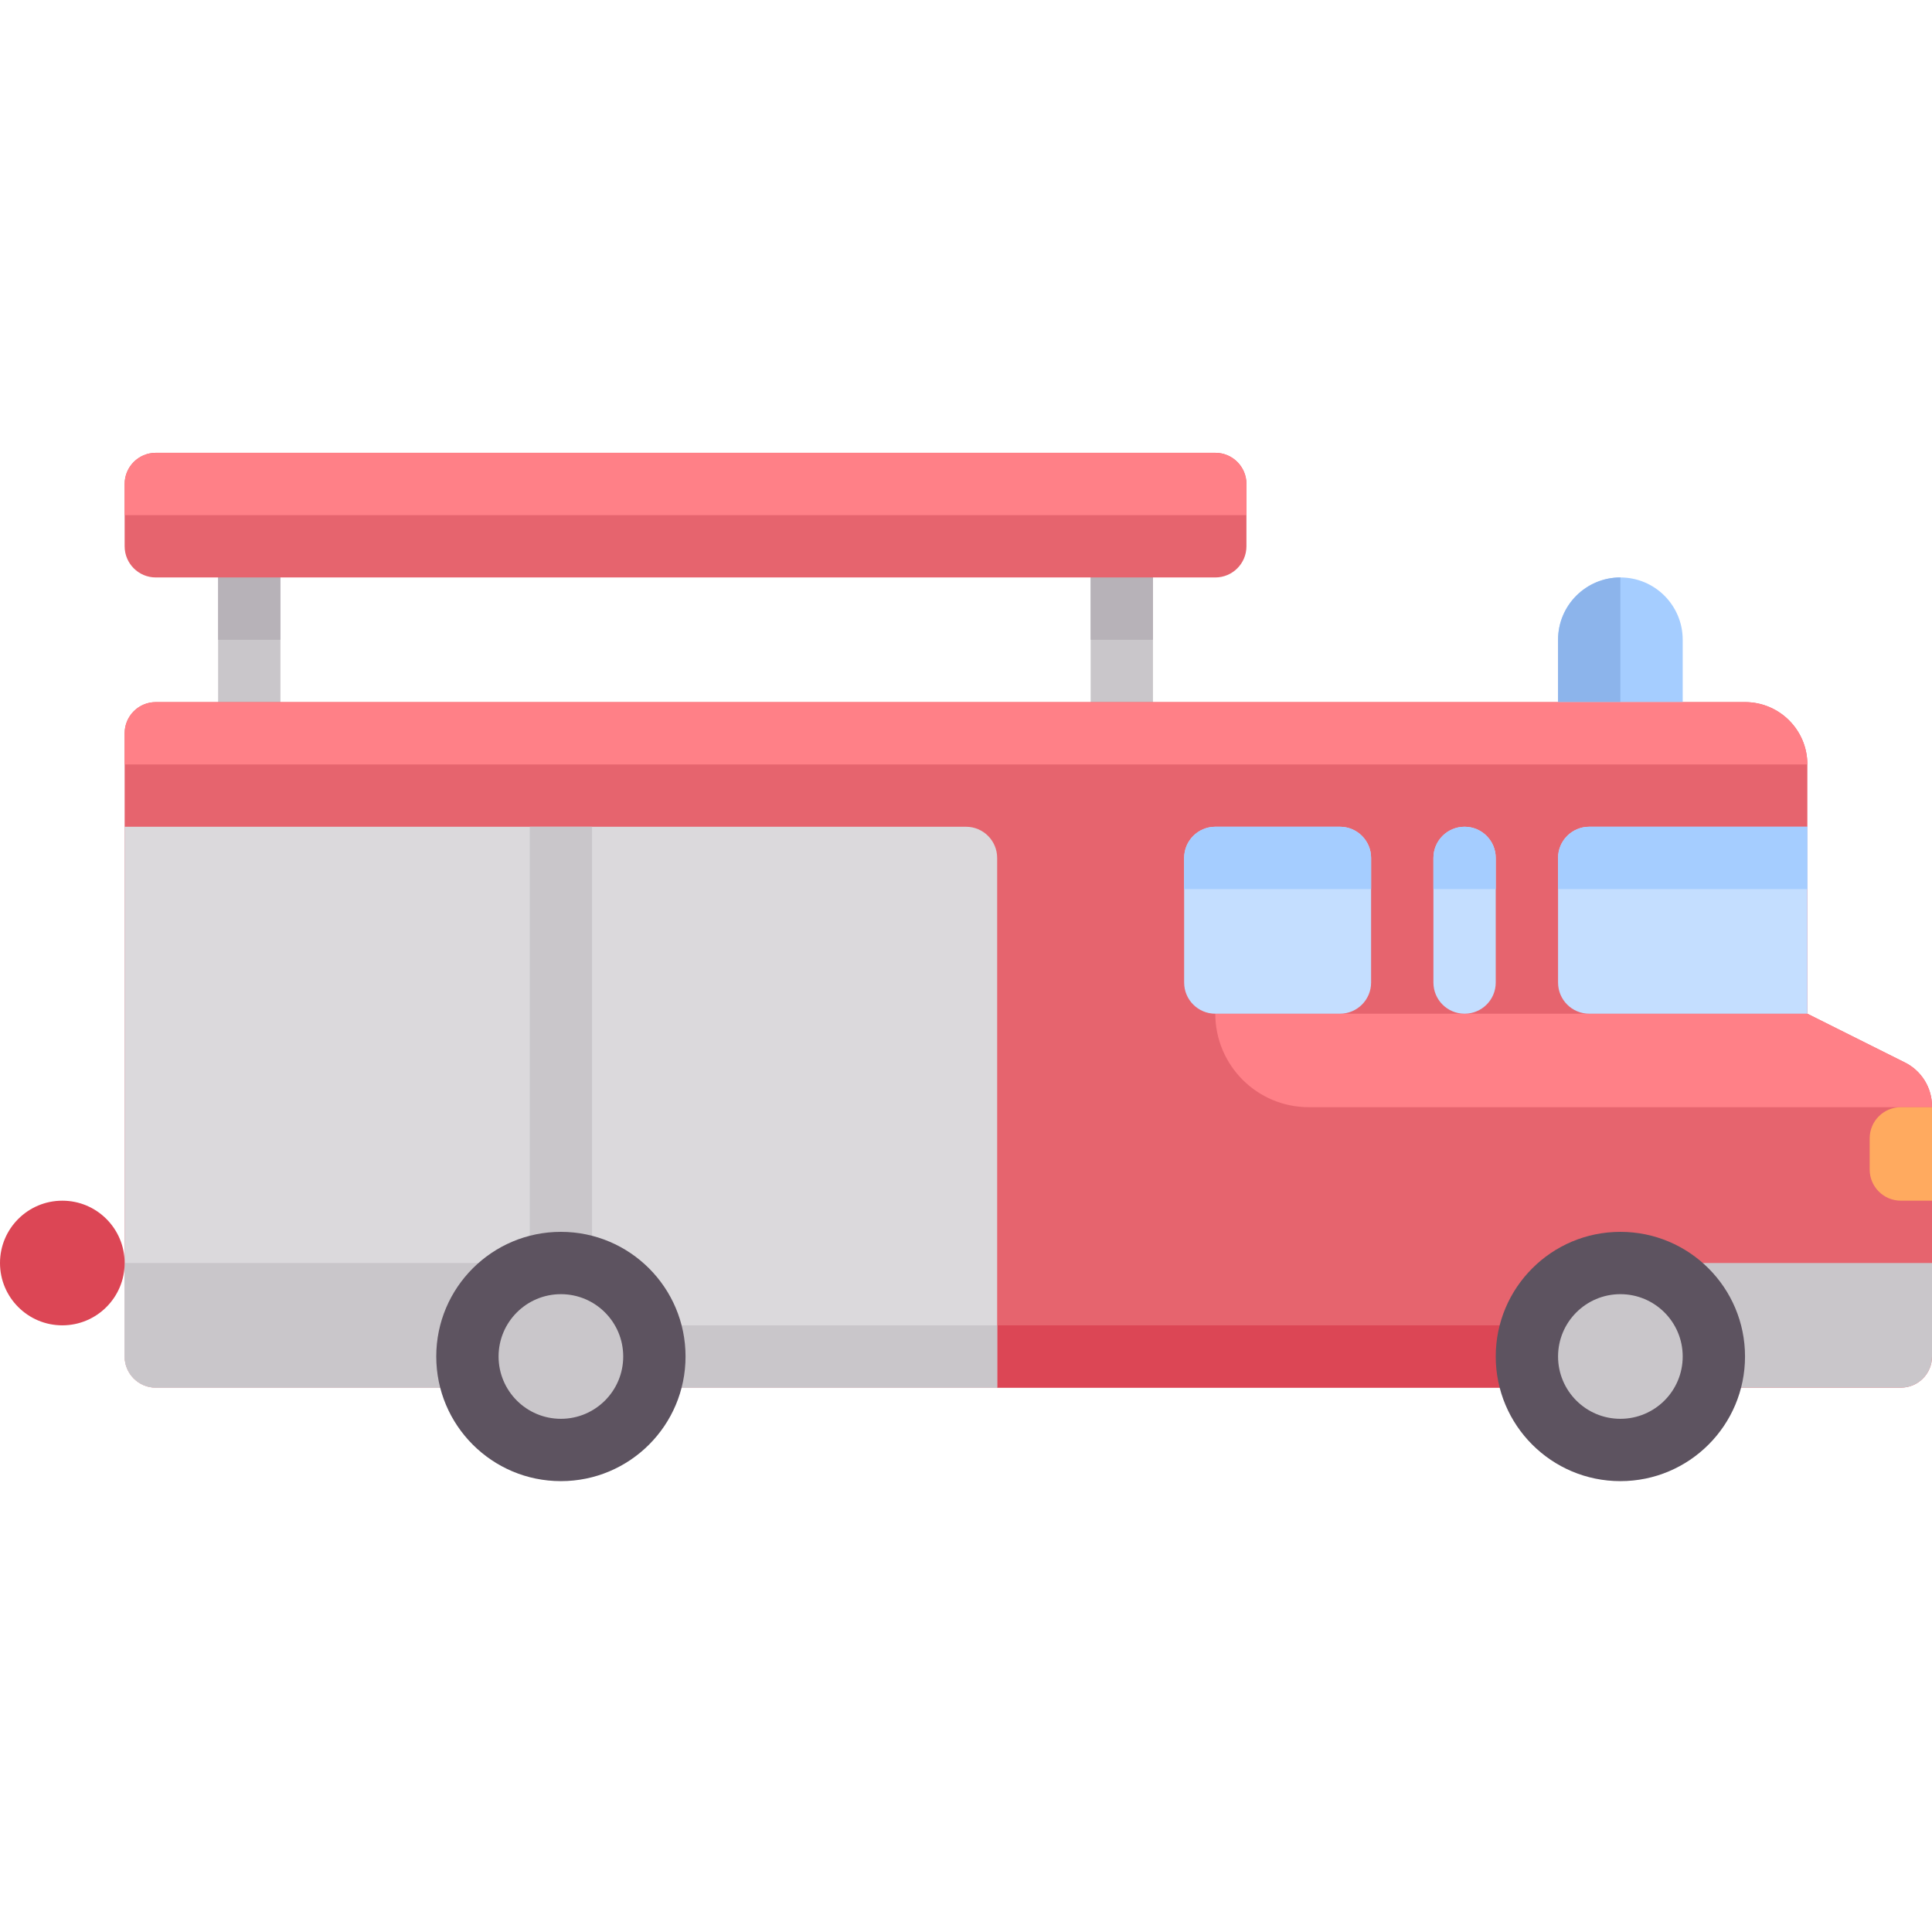 <svg xmlns="http://www.w3.org/2000/svg" height="512pt" version="1.1" viewBox="0 -120 512 512" width="512pt">
<g id="surface1">
<path d="M 57.805 24.773 L 74.32 24.773 L 74.32 74.32 L 57.805 74.32 Z M 57.805 24.773 " style=" stroke:none;fill-rule:nonzero;fill:rgb(78.824%,77.647%,79.216%);fill-opacity:1;" />
<path d="M 57.805 24.773 L 74.32 24.773 L 74.32 49.547 L 57.805 49.547 Z M 57.805 24.773 " style=" stroke:none;fill-rule:nonzero;fill:rgb(71.765%,69.804%,72.157%);fill-opacity:1;" />
<path d="M 289.031 24.773 L 305.547 24.773 L 305.547 74.32 L 289.031 74.32 Z M 289.031 24.773 " style=" stroke:none;fill-rule:nonzero;fill:rgb(78.824%,77.647%,79.216%);fill-opacity:1;" />
<path d="M 289.031 24.773 L 305.547 24.773 L 305.547 49.547 L 289.031 49.547 Z M 289.031 24.773 " style=" stroke:none;fill-rule:nonzero;fill:rgb(71.765%,69.804%,72.157%);fill-opacity:1;" />
<path d="M 504.832 161.574 L 478.969 148.645 L 478.969 82.582 C 478.969 73.461 471.57 66.066 462.449 66.066 L 41.289 66.066 C 36.73 66.066 33.031 69.762 33.031 74.324 L 33.031 239.484 C 33.031 244.047 36.73 247.742 41.289 247.742 L 503.742 247.742 C 508.305 247.742 512 244.047 512 239.484 L 512 173.172 C 512 168.262 509.227 163.773 504.832 161.574 Z M 504.832 161.574 " style=" stroke:none;fill-rule:nonzero;fill:rgb(90.196%,39.216%,43.137%);fill-opacity:1;" />
<path d="M 322.066 148.645 C 322.066 162.328 333.156 173.418 346.84 173.418 L 512 173.418 L 512 173.172 C 512 168.262 509.227 163.773 504.832 161.574 L 478.973 148.645 Z M 322.066 148.645 " style=" stroke:none;fill-rule:nonzero;fill:rgb(100%,50.196%,52.941%);fill-opacity:1;" />
<path d="M 264.258 231.227 L 429.418 231.227 L 429.418 247.742 L 264.258 247.742 Z M 264.258 231.227 " style=" stroke:none;fill-rule:nonzero;fill:rgb(86.275%,27.451%,33.333%);fill-opacity:1;" />
<path d="M 41.289 247.742 L 264.258 247.742 L 264.258 107.355 C 264.258 102.793 260.562 99.098 256 99.098 L 33.031 99.098 L 33.031 239.484 C 33.031 244.047 36.73 247.742 41.289 247.742 Z M 41.289 247.742 " style=" stroke:none;fill-rule:nonzero;fill:rgb(85.882%,85.098%,86.275%);fill-opacity:1;" />
<path d="M 429.418 247.742 L 503.742 247.742 C 508.305 247.742 512 244.047 512 239.484 L 512 214.711 L 429.418 214.711 Z M 429.418 247.742 " style=" stroke:none;fill-rule:nonzero;fill:rgb(78.824%,77.647%,79.216%);fill-opacity:1;" />
<path d="M 156.902 231.227 L 156.902 99.098 L 140.387 99.098 L 140.387 214.711 L 33.031 214.711 L 33.031 239.484 C 33.031 244.043 36.73 247.742 41.289 247.742 L 264.258 247.742 L 264.258 231.227 Z M 156.902 231.227 " style=" stroke:none;fill-rule:nonzero;fill:rgb(78.824%,77.647%,79.216%);fill-opacity:1;" />
<path d="M 181.676 239.484 C 181.676 257.727 166.887 272.516 148.645 272.516 C 130.402 272.516 115.613 257.727 115.613 239.484 C 115.613 221.242 130.402 206.453 148.645 206.453 C 166.887 206.453 181.676 221.242 181.676 239.484 Z M 181.676 239.484 " style=" stroke:none;fill-rule:nonzero;fill:rgb(36.471%,32.549%,37.647%);fill-opacity:1;" />
<path d="M 165.16 239.484 C 165.16 248.605 157.766 256 148.645 256 C 139.523 256 132.129 248.605 132.129 239.484 C 132.129 230.363 139.523 222.969 148.645 222.969 C 157.766 222.969 165.16 230.363 165.16 239.484 Z M 165.16 239.484 " style=" stroke:none;fill-rule:nonzero;fill:rgb(78.824%,77.647%,79.216%);fill-opacity:1;" />
<path d="M 33.031 214.711 C 33.031 223.832 25.637 231.227 16.516 231.227 C 7.395 231.227 0 223.832 0 214.711 C 0 205.59 7.395 198.195 16.516 198.195 C 25.637 198.195 33.031 205.59 33.031 214.711 Z M 33.031 214.711 " style=" stroke:none;fill-rule:nonzero;fill:rgb(86.275%,27.451%,33.333%);fill-opacity:1;" />
<path d="M 322.066 0 L 41.289 0 C 36.73 0 33.031 3.695 33.031 8.258 L 33.031 24.773 C 33.031 29.336 36.73 33.031 41.289 33.031 L 322.062 33.031 C 326.625 33.031 330.32 29.336 330.32 24.773 L 330.32 8.258 C 330.324 3.695 326.625 0 322.066 0 Z M 322.066 0 " style=" stroke:none;fill-rule:nonzero;fill:rgb(90.196%,39.216%,43.137%);fill-opacity:1;" />
<path d="M 355.098 99.098 L 322.066 99.098 C 317.504 99.098 313.809 102.793 313.809 107.355 L 313.809 140.387 C 313.809 144.949 317.504 148.645 322.066 148.645 L 355.098 148.645 C 359.656 148.645 363.355 144.949 363.355 140.387 L 363.355 107.355 C 363.355 102.793 359.656 99.098 355.098 99.098 Z M 355.098 99.098 " style=" stroke:none;fill-rule:nonzero;fill:rgb(76.863%,87.059%,100%);fill-opacity:1;" />
<path d="M 388.129 99.098 C 383.566 99.098 379.871 102.793 379.871 107.355 L 379.871 140.387 C 379.871 144.949 383.566 148.645 388.129 148.645 C 392.691 148.645 396.387 144.949 396.387 140.387 L 396.387 107.355 C 396.387 102.793 392.691 99.098 388.129 99.098 Z M 388.129 99.098 " style=" stroke:none;fill-rule:nonzero;fill:rgb(76.863%,87.059%,100%);fill-opacity:1;" />
<path d="M 412.902 107.355 L 412.902 140.387 C 412.902 144.949 416.602 148.645 421.16 148.645 L 478.969 148.645 L 478.969 99.098 L 421.16 99.098 C 416.602 99.098 412.902 102.793 412.902 107.355 Z M 412.902 107.355 " style=" stroke:none;fill-rule:nonzero;fill:rgb(76.863%,87.059%,100%);fill-opacity:1;" />
<path d="M 429.418 33.031 C 420.297 33.031 412.902 40.426 412.902 49.547 L 412.902 66.062 L 445.934 66.062 L 445.934 49.547 C 445.934 40.426 438.539 33.031 429.418 33.031 Z M 429.418 33.031 " style=" stroke:none;fill-rule:nonzero;fill:rgb(64.706%,80.392%,100%);fill-opacity:1;" />
<path d="M 462.449 239.484 C 462.449 257.727 447.66 272.516 429.418 272.516 C 411.176 272.516 396.387 257.727 396.387 239.484 C 396.387 221.242 411.176 206.453 429.418 206.453 C 447.66 206.453 462.449 221.242 462.449 239.484 Z M 462.449 239.484 " style=" stroke:none;fill-rule:nonzero;fill:rgb(36.471%,32.549%,37.647%);fill-opacity:1;" />
<path d="M 445.934 239.484 C 445.934 248.605 438.539 256 429.418 256 C 420.297 256 412.902 248.605 412.902 239.484 C 412.902 230.363 420.297 222.969 429.418 222.969 C 438.539 222.969 445.934 230.363 445.934 239.484 Z M 445.934 239.484 " style=" stroke:none;fill-rule:nonzero;fill:rgb(78.824%,77.647%,79.216%);fill-opacity:1;" />
<path d="M 322.066 0 L 41.289 0 C 36.73 0 33.031 3.695 33.031 8.258 L 33.031 16.516 L 330.32 16.516 L 330.32 8.258 C 330.324 3.695 326.625 0 322.066 0 Z M 322.066 0 " style=" stroke:none;fill-rule:nonzero;fill:rgb(100%,50.196%,52.941%);fill-opacity:1;" />
<path d="M 412.902 49.547 L 412.902 66.062 L 429.418 66.062 L 429.418 33.031 C 420.297 33.031 412.902 40.426 412.902 49.547 Z M 412.902 49.547 " style=" stroke:none;fill-rule:nonzero;fill:rgb(54.902%,70.588%,92.157%);fill-opacity:1;" />
<path d="M 512 198.191 L 503.742 198.191 C 499.18 198.191 495.484 194.496 495.484 189.934 L 495.484 181.676 C 495.484 177.117 499.18 173.418 503.742 173.418 L 512 173.418 Z M 512 198.191 " style=" stroke:none;fill-rule:nonzero;fill:rgb(100%,66.667%,37.255%);fill-opacity:1;" />
<path d="M 355.098 99.098 L 322.066 99.098 C 317.504 99.098 313.809 102.793 313.809 107.355 L 313.809 115.613 L 363.355 115.613 L 363.355 107.355 C 363.355 102.793 359.656 99.098 355.098 99.098 Z M 355.098 99.098 " style=" stroke:none;fill-rule:nonzero;fill:rgb(64.706%,80.392%,100%);fill-opacity:1;" />
<path d="M 412.902 107.355 L 412.902 115.613 L 478.969 115.613 L 478.969 99.098 L 421.16 99.098 C 416.602 99.098 412.902 102.793 412.902 107.355 Z M 412.902 107.355 " style=" stroke:none;fill-rule:nonzero;fill:rgb(64.706%,80.392%,100%);fill-opacity:1;" />
<path d="M 379.871 107.355 L 379.871 115.613 L 396.387 115.613 L 396.387 107.355 C 396.387 102.793 392.691 99.098 388.129 99.098 C 383.566 99.098 379.871 102.793 379.871 107.355 Z M 379.871 107.355 " style=" stroke:none;fill-rule:nonzero;fill:rgb(64.706%,80.392%,100%);fill-opacity:1;" />
<path d="M 478.969 82.582 C 478.969 73.461 471.574 66.066 462.453 66.066 L 41.289 66.066 C 36.73 66.066 33.031 69.762 33.031 74.324 L 33.031 82.582 Z M 478.969 82.582 " style=" stroke:none;fill-rule:nonzero;fill:rgb(100%,50.196%,52.941%);fill-opacity:1;" />
</g>
</svg>